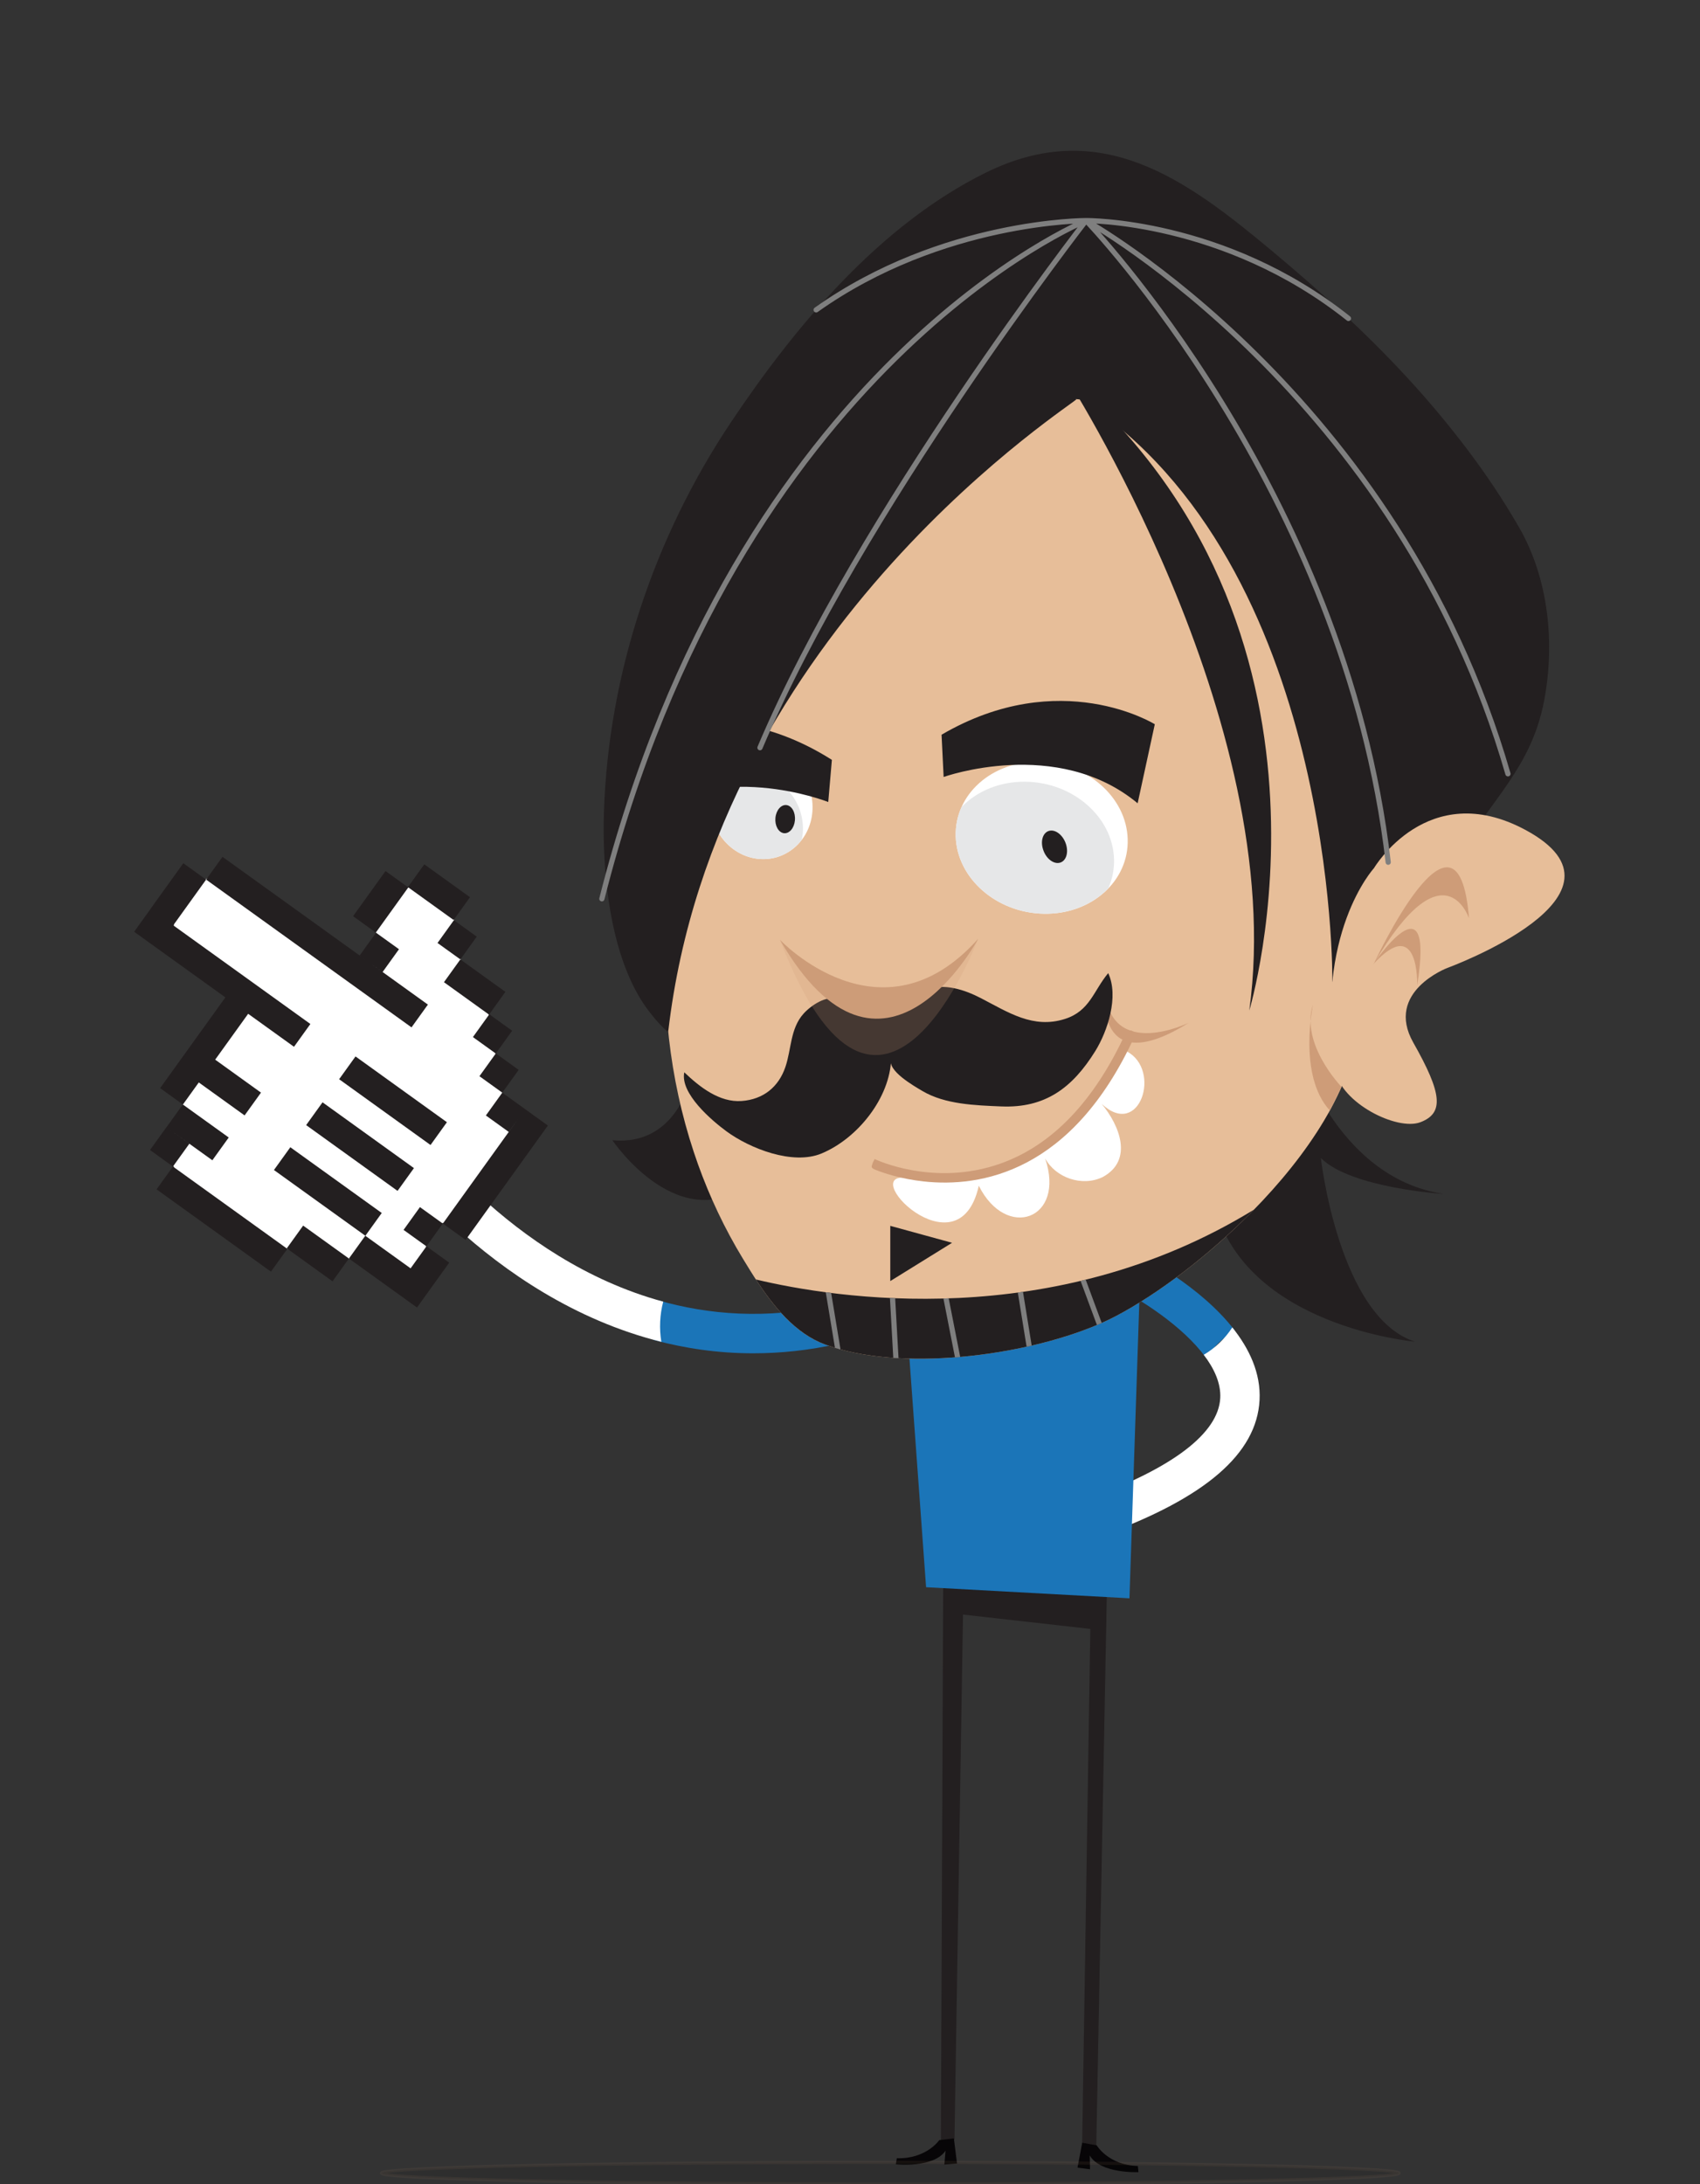 <svg xmlns="http://www.w3.org/2000/svg" xmlns:xlink="http://www.w3.org/1999/xlink" width="325.958" height="418.657" viewBox="0 0 325.958 418.657"><rect x="0" y="0" width="325.958" height="418.657" fill="#333333" stroke="none"/><path fill="#231F20" d="M132.23 207.295s-2.716 12.428-14.81 11.281c0 0 13.15 19.579 27.417 7.538l-12.607-18.819zM248.631 200.395s7.101 25.348 28.224 28.483c0 0-17.85-1.108-23.593-6.899 0 0 3.42 30.455 18.019 35.206 0 0-32.56-2.858-38.442-26.218l15.792-30.572zM140.109 81.01c12.379-18.532 28.511-37.806 48.817-47.869 22.08-10.942 38.458 1.186 55.011 14.997 18.093 15.095 34.981 31.761 46.844 52.336 5.685 9.859 6.966 22.277 4.781 33.481-2.466 12.649-10.185 18.854-16.185 29.212-.025.042-12.434 21.708-16.573 41.051-2.11-1.209-4.622-1.758-6.823-1.406-4.667.747-7.493 4.362-8.352 8.781-.724 3.717-1.834 7.332-3.141 10.89-1.354-2.142-3.709-3.684-6.206-4.356 1.108-3.48 2.49-7.17 4.195-11.092l-103.974 2.765 5.227-8.25c-24.702 3.25-28.516-28.225-27.929-45.948.876-26.484 9.616-52.586 24.308-74.592zM140.576 81.592c12.379-18.532 28.511-37.806 48.816-47.869 22.08-10.942 38.458 1.186 55.011 14.997 18.093 15.096 34.981 31.761 46.844 52.336 5.685 9.859 6.966 22.277 4.781 33.481-2.466 12.649-10.185 18.854-16.185 29.212-.025.042-12.434 21.708-16.573 41.051-2.11-1.209-4.622-1.758-6.823-1.406-4.667.747-7.493 4.363-8.352 8.781-.724 3.717-1.834 7.332-3.141 10.89-1.354-2.142-3.709-3.684-6.206-4.356 1.108-3.48 2.489-7.17 4.195-11.092l-103.974 2.765 5.227-8.25c-24.702 3.25-28.516-28.225-27.929-45.948.877-26.483 9.617-52.585 24.309-74.592z"/><path fill="#1B75B8" d="M231.188 260.227c-4.433-6.153-12.997-11.409-17.03-13.397l1.66-3.388-1.658 3.39 3.318-6.778c1.743.856 12.736 6.463 19.241 14.947-2.103 1.359-3.951 3.171-5.531 5.226zM125.277 255.061c.362-1.257.62-2.565.749-3.912.059-.636.1-1.266.135-1.893 9.761 2.805 20.809 3.666 32.922.984l1.631 7.372c-5.654 1.252-11.086 1.809-16.294 1.809-6.787 0-13.178-.956-19.138-2.571l-.005-1.789z"/><path fill="#fff" d="M233.969 268.006c.149-2.819-1.142-5.652-3.165-8.298 2.205-1.302 4.089-3.106 5.48-5.253 3.233 4.037 5.494 8.755 5.222 13.943-.541 10.252-10.359 18.725-30.013 25.905l-2.592-7.087c16.04-5.858 24.71-12.502 25.068-19.21zM79.092 214.859c.237.348 18.328 26.596 48.073 34.659-.655 2.495-.778 5.153-.36 7.704-33.504-8.334-53.717-37.765-53.977-38.153l6.264-4.21z"/><path fill="#231F20" d="M180.95 279.175l31.789-.513-2.536 132.615-2.71-.324 1.566-98.702-24.414-2.744-1.634 100.688-2.61.097z"/><path fill="#1B75B8" d="M216.562 306.387l2.427-72.834-46.58-.212 5.159 70.919z"/><path fill="#070507" d="M210.281 411.249s2.226 3.795 7.892 3.965l.114 1.174s-7.269.343-9.346-3.198l.063 2.649-2.406-.312.905-4.779 2.778.501zM180.089 410.256s-2.469 3.636-8.131 3.463l-.19 1.16s7.242.797 9.533-2.61l-.227 2.652 2.427-.187-.609-4.82-2.803.342z"/><path opacity=".1" stroke="#A27F5F" stroke-width=".606" d="M73.131 416.579c0 1.149 43.684 2.077 97.566 2.077 53.897 0 97.579-.928 97.579-2.077 0-1.143-43.682-2.077-97.579-2.077-53.882 0-97.566.934-97.566 2.077z"/><path fill="#E7BE99" d="M133.832 223.186c2.253 6.283 5.118 12.346 8.584 18.052 3.822 6.293 8.539 13.809 15.793 16.496 14.195 5.26 37.849 2.311 52.218-3.786 1.286-.546 2.498-1.117 3.623-1.71 18.865-9.938 50.534-39.248 46.019-62.643-.883-4.625 2.748-13.282 3.533-17.914 3.576-21.256 11.79-52.708-1.001-72.341-11.192-17.18-37.642-21.082-56.206-22.83-3.662-.351-46.531-3.014-47.557 1.653-1.847 8.408-10.102 39.178-12.746 47.369-5.551 17.201-16.664 32.845-18.164 51.212-1.212 14.834.404 29.934 5.09 44.077.261.792.533 1.581.814 2.365z"/><path fill="#CE9C78" d="M257.223 208.348s-7.954-8.197-5.463-15.786c0 0-2.948 13.606 3.223 20.316l2.24-4.53"/><path fill="#231F20" d="M203.868 71.398s43.338 66.685 35.668 122.318c0 0 22.228-73.448-35.668-122.318z"/><path fill="#fff" d="M136.289 153.209c-.467 5.612 3.503 10.721 8.891 11.408 5.373.67 10.11-3.334 10.582-8.964.478-5.618-3.503-10.729-8.873-11.405-5.381-.675-10.11 3.33-10.6 8.961z"/><path fill="#E6E7E8" d="M145.043 148.338c-3.432-.434-6.596 1.048-8.567 3.634-.082.405-.151.814-.187 1.236-.467 5.612 3.503 10.721 8.891 11.408 3.421.428 6.581-1.049 8.551-3.628.083-.407.15-.818.187-1.243.477-5.619-3.504-10.733-8.875-11.407z"/><path fill="#231F20" d="M148.68 156.782c-.142 1.486.585 2.797 1.616 2.935 1.036.127 1.985-.967 2.12-2.455.143-1.488-.58-2.803-1.612-2.934-1.031-.128-1.986.969-2.124 2.454z"/><path fill="#fff" d="M183.249 160.354c.256 8.032 7.842 14.673 16.966 14.805 9.101.131 16.265-6.278 16.006-14.325-.244-8.047-7.838-14.684-16.944-14.808-9.111-.139-16.27 6.278-16.028 14.328z"/><path fill="#E6E7E8" d="M213.601 164.66c-.244-8.043-7.838-14.682-16.943-14.806-4.98-.074-9.368 1.818-12.291 4.855-.777 1.728-1.178 3.635-1.117 5.645.256 8.032 7.842 14.673 16.966 14.805 4.974.072 9.357-1.821 12.276-4.852.775-1.729 1.173-3.636 1.109-5.647z"/><path fill="#231F20" d="M200.063 163.023c.604 1.678 2.061 2.717 3.24 2.331 1.182-.387 1.635-2.053 1.021-3.73-.613-1.669-2.067-2.716-3.242-2.333-1.186.395-1.638 2.062-1.019 3.732zM255.456 188.267c.061-.557.713-79.9-48.105-111.69-48.818-31.79-1.917-.132-.958-.066.958.066-69.199 43.418-78.254 121.131l-6.947-13.337s6.269-40.572 7.851-41.854c1.583-1.282 6.407-34.236 6.407-34.236s21.511-37.296 22.803-38.595c1.293-1.299 6.587-6.842 10.504-6.411 3.916.431 24.559-3.782 27.447-3.825 2.887-.042 25.844 3.926 28.824 3.174 2.98-.753 24.985 12.12 27.477 12.394s17.069 10.888 18.152 11.367l10.105 21.292-5.947 29.806-3.72 17.304-15.639 33.546z"/><path fill="#E7BE99" d="M263.444 166.419s10.255-17.388 28.986-7.358c23.344 12.5-14.882 26.474-14.882 26.474s-12.09 4.552-6.565 14.321c5.54 9.767 5.916 13.515 1.393 15.258-4.525 1.74-15.306-3.752-16.283-9.837-4.203-26.279 7.351-38.858 7.351-38.858z"/><g fill="#CE9C78"><path d="M263.429 184.735s16.159-34.939 18.235-8.719c.001 0-4.774-14.282-18.235 8.719zM263.301 184.841s11.919-17.701 8.426 4.076c.001 0 .475-13.83-8.426-4.076z"/></g><path fill="#CD9C78" d="M181.863 147.341c.285 0 .285-.063 0-.063s-.285.063 0 .063z"/><path fill="#231F20" d="M180.535 140.841l.398 8.1s21.763-7.783 37.199 5.043l3.29-15.15c-.001.001-18.12-11.289-40.887 2.007zM159.505 145.662l-.696 8.08s-21.461-8.581-37.36 3.667l-2.728-15.261c-.001-.001 18.523-10.614 40.784 3.514z"/><path fill="#CE9C78" d="M211.853 190.081s-1.992 17.25 16.078 5.976c0 0-14.758 7.263-16.078-5.976z"/><path fill="#fff" d="M174.445 225.87c-10.948-2.031 9.328 18.956 13.23 1.428 5.259 10.552 16.699 6.487 12.718-5.239 2.01 3.697 7.062 5.5 11.044 3.574 5.915-3.216 3.237-9.903-.2-14.021 7.296 6.81 11.544-6.517 4.832-10.052.001 0-17.52 28.783-41.624 24.31z"/><path fill="#CE9C78" d="M177.081 226.472c-4.314-.475-7.6-1.59-9.112-2.184-1.179-.462-.846-.65-.567-1.504l.75.539-.86-.321.413-.819c.112.055 11.299 5.425 24.133.865 9.883-3.51 17.949-11.92 23.974-24.998.212-.459.758-.661 1.218-.45.46.213.662.758.449 1.219-11.953 25.945-29.471 28.856-40.398 27.653z"/><path fill="#231F20" d="M144.935 245.27c3.378 5.179 7.529 10.337 13.274 12.465 14.195 5.26 37.849 2.311 52.218-3.786 1.287-.546 2.499-1.117 3.622-1.71 7.766-4.091 17.698-11.468 26.386-20.361-38.592 23.705-80.428 16.987-95.5 13.392zM170.703 234.988l11.844 3.249-11.844 7.339z"/><path fill="#fff" d="M34.187 171.435l-1.308 9.021 14.915 10.725-1.407 2.89-4.716.943-3.194 4.957-.602 4.598-1.2.339-2.167 9.168-2.499 6.576 2.908 6.674 17.446 12.173 7.194-.216 5.162 2.414 5.872-1.101 8.751 6.294 2.357-4.93.014-6.403 6.939-2.381 10.575-17.779-2.162-2.936-.762-2.998-2.597-15.013-4.972-8.196-2.286-13.581-5.082-3.036-6.837 1.087-4.332 4.97 2.949 4.796-3.522 7.829-27.099-21.491z"/><path fill="#231F20" d="M39.518 168.618l-6.306 8.766-4.367-3.141 6.306-8.766zM48.352 193.269l-13.281 18.461-4.368-3.143 13.281-18.461zM105.051 215.761l-15.772 21.928-4.365-3.14 15.772-21.928zM79.955 250.642l6.179-8.593-4.364-3.141-6.184 8.592zM78.286 170.114l-6.226 8.655-4.365-3.14 6.226-8.655zM42.664 164.25l39.38 28.325-3.14 4.366-39.38-28.325zM28.862 174.247l30.652 22.047-3.142 4.368-30.652-22.047zM37.61 200.506l12.431 8.944-3.143 4.368-12.431-8.944zM35.056 211.724l8.801 6.328-3.14 4.366-8.801-6.328zM33.164 223.624l21.93 15.776-3.143 4.368-21.93-15.776zM55.667 219.92l17.528 12.604-3.14 4.366-17.528-12.604zM66.902 241.251l-8.776-6.309-3.141 4.365 8.774 6.315zM61.843 211.309l17.526 12.61-3.142 4.367-17.526-12.61zM80.52 231.397l4.382 3.15-3.14 4.368-4.382-3.15zM78.733 243.137l-8.694-6.251-3.137 4.365 8.688 6.253zM68.167 202.514l17.525 12.609-3.142 4.367-17.525-12.609zM81.354 165.686l8.763 6.305-3.142 4.367-8.763-6.305zM87.029 176.396l4.382 3.149-3.139 4.368-4.382-3.149zM93.819 194.435l4.38 3.151-3.141 4.367-4.38-3.151zM95.068 201.938l4.382 3.153-3.141 4.365-4.382-3.153zM100.69 212.617l-4.387-3.154-3.139 4.369 4.38 3.149zM88.265 183.917l8.642 6.216-3.14 4.365-8.642-6.216zM31.905 216.083l4.398 3.166-3.142 4.366-4.398-3.166zM72.101 178.797l4.4 3.164-3.14 4.367-4.4-3.164z"/><defs><path id="a" d="M144.935 245.27c3.378 5.179 7.529 10.337 13.274 12.465 14.195 5.26 37.849 2.311 52.218-3.786 1.287-.546 2.499-1.117 3.622-1.71 7.766-4.091 17.698-11.468 26.386-20.361-38.592 23.705-80.428 16.987-95.5 13.392z"/></defs><clipPath id="b"><use xlink:href="#a" overflow="visible"/></clipPath><path clip-path="url(#b)" stroke="#7F7F7F" stroke-miterlimit="10" d="M161.35 262.888l-3.012-18.177s13.496 1.283 12.648 1.393l.906 16.236 12.755 3.113-3.808-19.39 13.973-3.528 2.937 18.109 14.598-2.617-6.028-16.282" fill="none"/><path stroke="#7F7F7F" stroke-linecap="round" stroke-linejoin="round" stroke-miterlimit="10" d="M115.401 172.297c26.035-102.778 92.837-130.007 92.837-130.007s-43.356 55.745-62.522 101.04M289.132 148.334c-21.026-72.859-80.894-106.044-80.894-106.044s49.691 51.515 57.935 122.993M156.488 59.403c24.143-17.183 51.75-17.113 51.75-17.113s26.491-.233 50.312 18.751" fill="none"/><path fill="#231F20" d="M160.757 191.577c-2.195-.962-5.317 1.204-6.702 2.757-2.545 2.854-2.298 6.775-3.463 10.199-1.31 3.852-4.247 6.219-8.385 6.522-4.262.312-8.054-2.683-11.002-5.5-.838 4.062 5.289 9.253 8.056 11.291 4.511 3.322 12.753 6.563 18.259 4.27 6.92-2.88 13.121-10.649 13.354-18.143-.828 2.254 4.307 5.17 6.005 6.175 4.334 2.567 10.161 2.74 15.081 2.948 8.443.357 13.662-3.555 18.034-10.587 2.382-3.831 4.575-10.509 2.493-14.965-2.828 3.39-3.506 7.258-8.31 8.786-6.092 1.938-10.855-1.275-16.106-3.992-3.049-1.577-7.135-2.984-10.488-1.566-2.157.912-3.404 3.303-5.505 4.117-1.087.421-3.292.227-3.925.227l-7.396-2.539z"/><g fill="#CD9C78"><path d="M187.542 179.983s-18.249 34.298-38.001.177c0 0 19.433 20.614 38.001-.177z"/><path opacity=".2" d="M187.542 179.983s-18.768 49.984-38.001.177c0 0 19.433 20.614 38.001-.177z"/></g></svg>